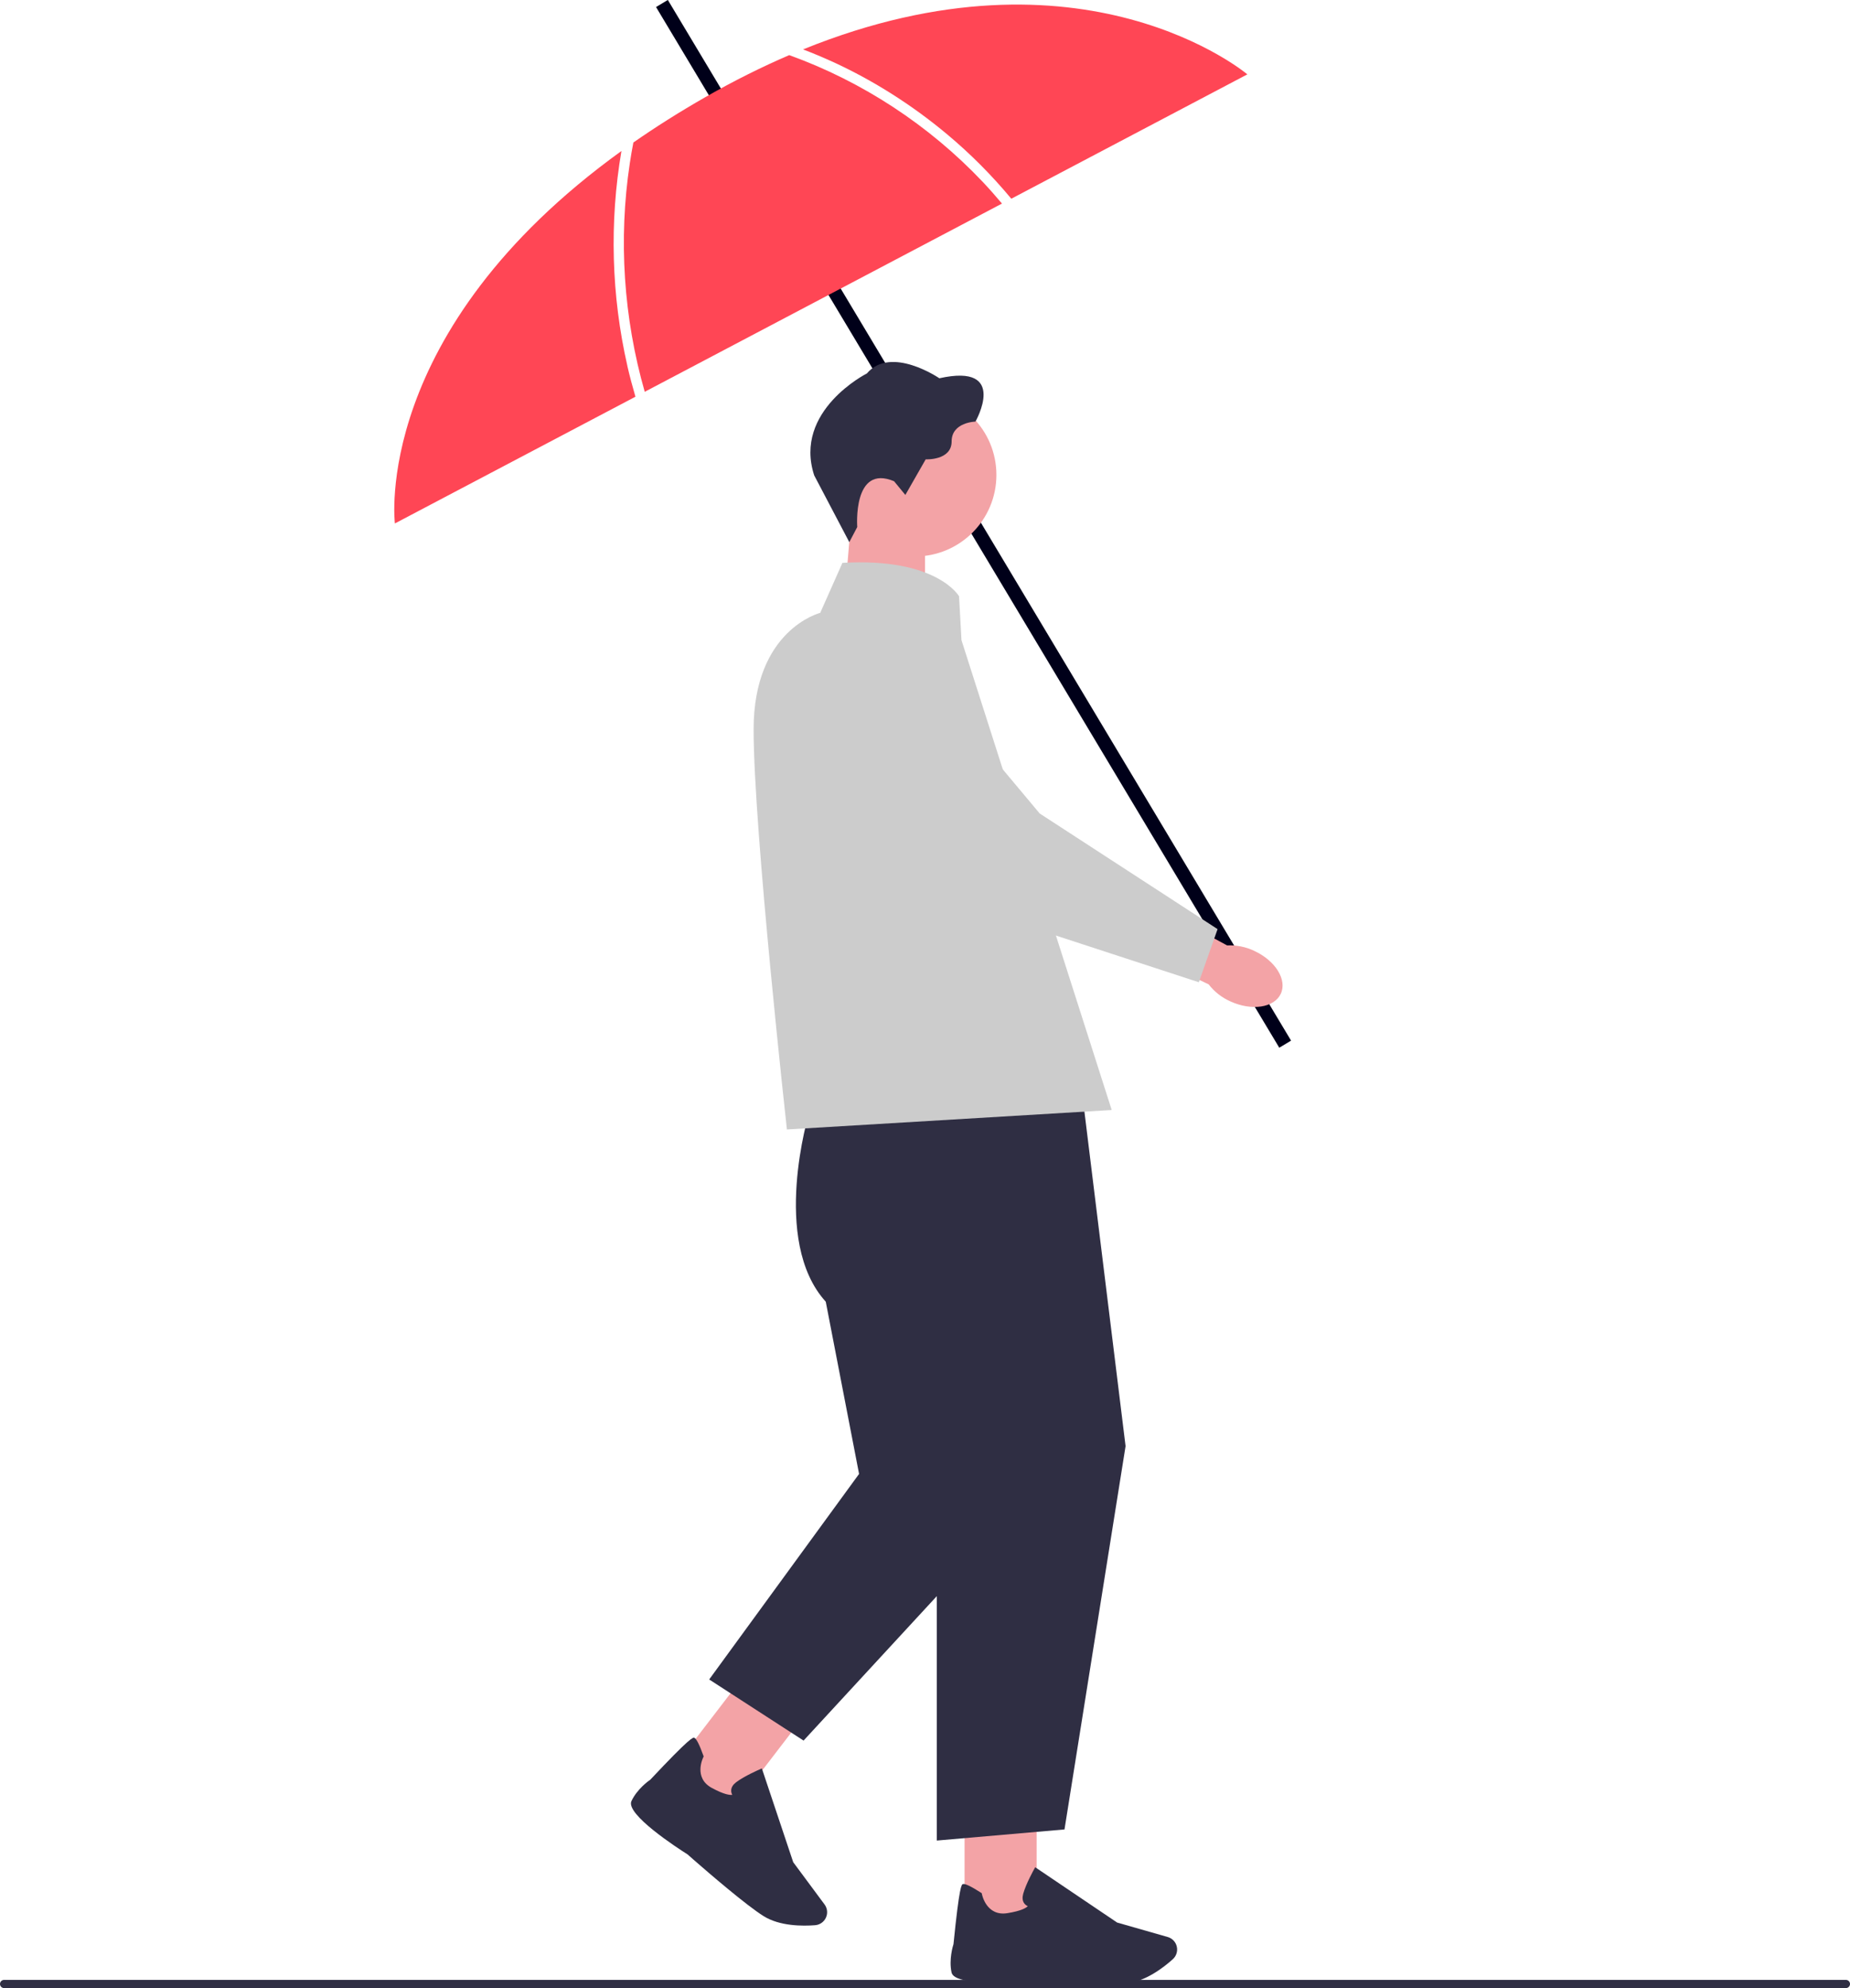 <svg xmlns="http://www.w3.org/2000/svg" width="537.64" height="577.45" viewBox="0 0 537.64 577.45" xmlns:xlink="http://www.w3.org/1999/xlink"><rect x="280.93" y="-24.02" width="4" height="352.38" transform="translate(-37.98 167.04) rotate(-30.93)" fill="#000019"/><polygon points="245.05 178.56 268.82 186.38 268.82 152.16 247.25 152.16 245.05 178.56" fill="#f3a3a6"/><circle cx="265.88" cy="137.94" r="23.69" fill="#f3a3a6"/><path d="m259.85,139.8l3.26,3.96,5.91-10.34s7.54.39,7.54-5.21c0-5.6,6.92-5.75,6.92-5.75,0,0,9.79-17.1-10.49-12.59,0,0-14.07-9.64-21.06-1.4,0,0-21.45,10.8-15.31,29.61l10.2,19.39,2.31-4.39s-1.4-18.42,10.73-13.29Z" fill="#2f2e43"/><rect x="280.32" y="528.57" width="20.94" height="29.71" transform="translate(581.58 1086.85) rotate(-180)" fill="#f3a3a6"/><path d="m298.94,575.3c-3.58.32-21.5,1.74-22.4-2.37-.82-3.77.39-7.71.56-8.25,1.72-17.14,2.36-17.33,2.75-17.44.61-.18,2.39.67,5.28,2.53l.18.12.04.21c.05.27,1.33,6.56,7.4,5.59,4.16-.66,5.51-1.58,5.94-2.03-.35-.16-.79-.44-1.1-.92-.45-.7-.53-1.6-.23-2.68.78-2.85,3.12-7.06,3.22-7.23l.27-.48,23.8,16.06,14.7,4.2c1.11.32,2,1.11,2.45,2.17h0c.62,1.48.24,3.2-.96,4.28-2.67,2.4-7.97,6.51-13.54,7.02-1.48.14-3.44.19-5.64.19-9.19,0-22.61-.95-22.71-.97Z" fill="#2f2e43"/><rect x="202.3" y="493.53" width="20.94" height="29.71" transform="translate(72.11 1041.25) rotate(-142.5)" fill="#f3a3a6"/><path d="m199.84,538.64c-3.04-1.92-18.12-11.71-16.33-15.51,1.64-3.49,5-5.89,5.47-6.2,11.8-12.55,12.42-12.31,12.8-12.17.6.23,1.49,1.98,2.65,5.22l.07.2-.1.19c-.12.24-2.93,6.02,2.46,8.94,3.7,2.01,5.33,2.1,5.95,2.01-.18-.34-.36-.83-.31-1.4.07-.83.55-1.59,1.45-2.27,2.35-1.78,6.77-3.7,6.96-3.78l.5-.22,9.11,27.23,9.11,12.28c.69.93.91,2.1.62,3.22h0c-.41,1.56-1.76,2.69-3.37,2.81-3.58.28-10.29.31-15.01-2.67-1.25-.79-2.84-1.94-4.59-3.28-7.29-5.6-17.36-14.52-17.43-14.59Z" fill="#2f2e43"/><path d="m0,576.26c0,.66.53,1.19,1.19,1.19h535.26c.66,0,1.19-.53,1.19-1.19s-.53-1.19-1.19-1.19H1.19c-.66,0-1.19.53-1.19,1.19Z" fill="#2f2e43"/><path d="m314.2,315.16l-79.06,8.07s-11.29,37.11,4.84,54.86l9.68,50.02-43.56,59.7,27.43,17.75,38.72-41.95v70.99l37.11-3.23,17.75-111.33-12.91-104.88Z" fill="#2f2e43"/><path d="m278.7,173.17s-6.45-11.29-33.88-9.68l-6.45,14.52s-19.36,4.84-19.36,33.88,9.68,116.17,9.68,116.17l94.39-5.65-43.66-136.47-.71-12.78Z" fill="#ccc"/><path d="m183.03,47.44c-3.34,22.1-1.81,44.89,4.34,66.36l103.82-54.67c-1.81-2.15-3.66-4.26-5.59-6.3-15.57-16.43-34.96-29.15-56.24-36.82-7.82,3.36-15.94,7.38-24.35,12.19-7.6,4.34-14.56,8.75-20.94,13.19-.39,2.01-.74,4.02-1.04,6.04Z" fill="#ff4655"/><path d="m241.89,17.9c12,5.5,23.22,12.64,33.35,21.1,6.78,5.66,13.02,11.94,18.66,18.72l68.6-36.12s-47.65-40.3-129.12-7.25c2.87,1.1,5.71,2.28,8.5,3.56Z" fill="#ff4655"/><path d="m182.33,106.3c-4.67-20.45-5.25-41.79-1.73-62.44-72.78,52.48-65.84,108.18-65.84,108.18l69.91-36.81c-.86-2.95-1.66-5.92-2.35-8.92Z" fill="#ff4655"/><path id="uuid-215a2cca-fbee-4bbc-9bf2-8b7e67129ed8-112" d="m364.5,276.19c6.17,2.84,9.62,8.42,7.71,12.47-1.91,4.05-8.47,5.03-14.64,2.2-2.48-1.1-4.65-2.79-6.32-4.95l-25.99-12.36,6.4-12.46,24.95,13.51c2.74-.12,5.46.42,7.91,1.59,0,0,0,0,0,0Z" fill="#f3a3a6"/><path d="m348.4,285.3l-62.74-20.49-.07-.07-47.79-44.22c-7.32-6.77-8.42-17.96-2.55-26.03,3.59-4.94,9.15-7.89,15.25-8.1,6.1-.21,11.85,2.36,15.77,7.04l35.89,42.86,51.69,33.58-5.45,15.43Z" fill="#ccc"/></svg>
